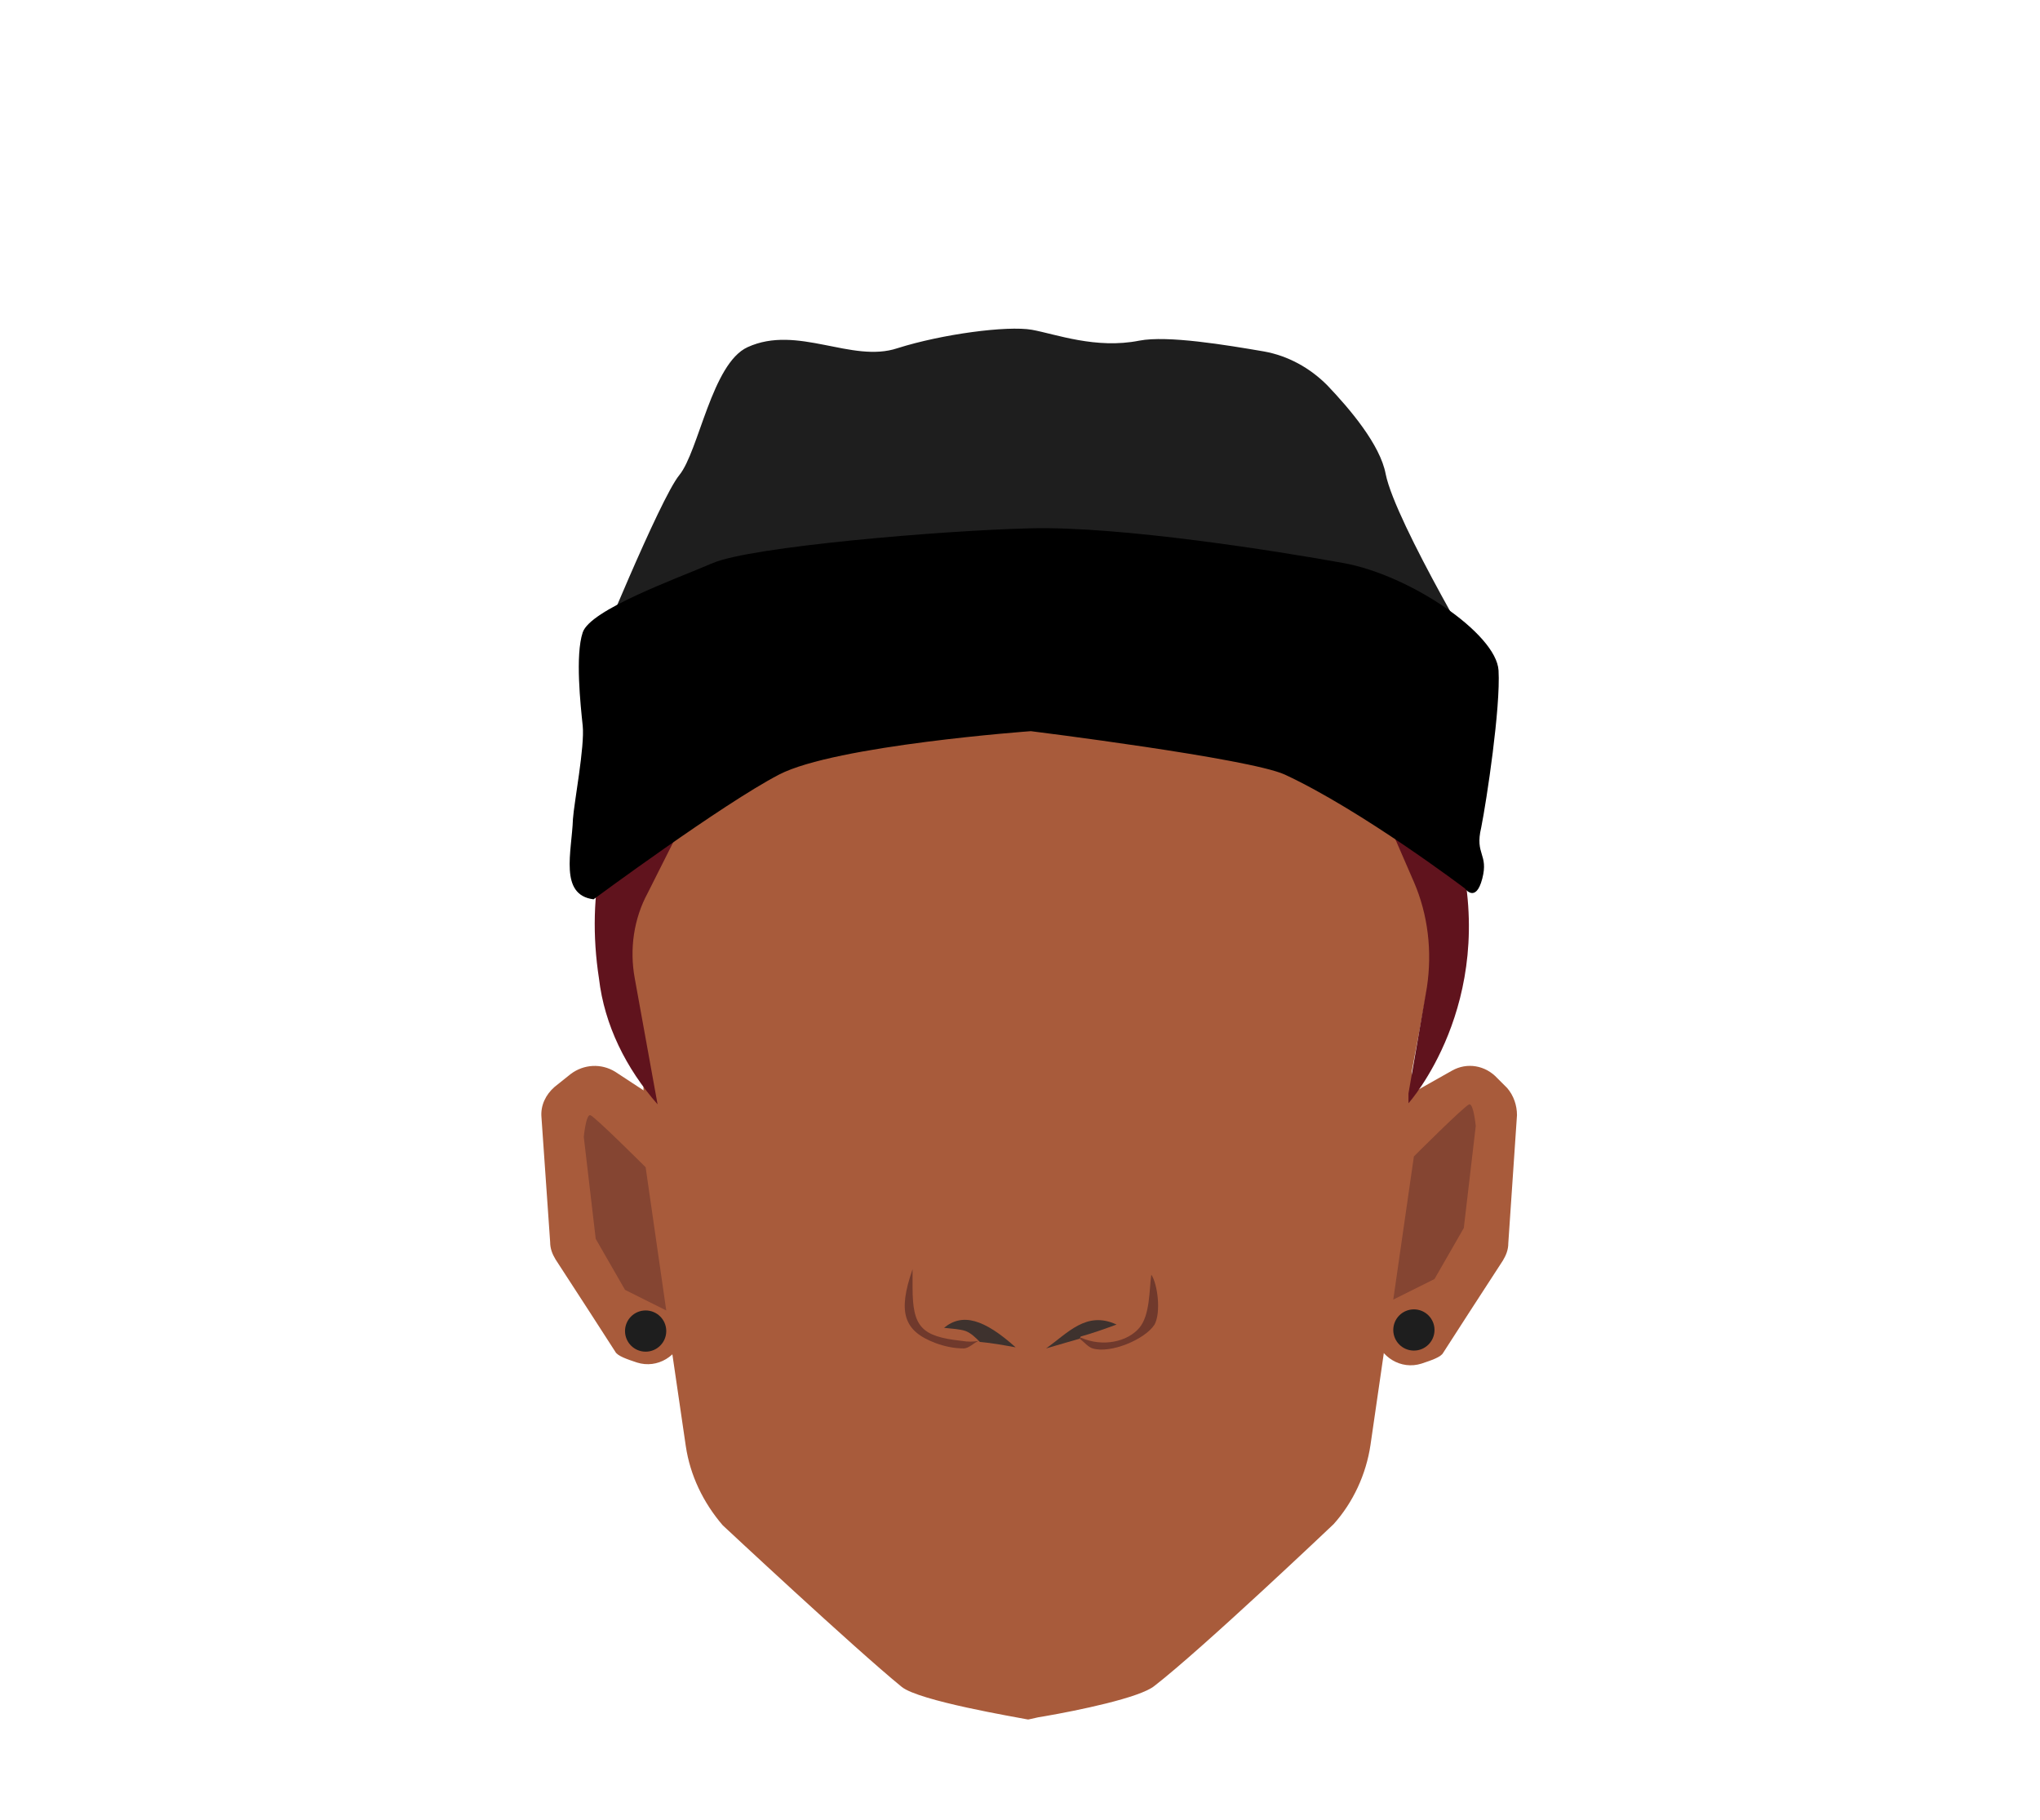 <?xml version="1.0" encoding="utf-8"?>
<!-- Generator: Adobe Illustrator 26.0.3, SVG Export Plug-In . SVG Version: 6.00 Build 0)  -->
<svg version="1.1" id="Layer_1" xmlns="http://www.w3.org/2000/svg" xmlns:xlink="http://www.w3.org/1999/xlink" x="0px" y="0px"
	 viewBox="0 0 188 167.8" style="enable-background:new 0 0 188 167.8;" xml:space="preserve">
<style type="text/css">
	.st0{fill:#A85B3B;}
	.st1{fill:#854532;}
	.st2{fill:#60131D;}
	.st3{fill:#1E1E1E;}
	.st4{fill:#70392C;}
	.st5{fill:#3E322E;}
</style>
<g>
	<g id="Calque_9_00000179633225847570033320000005264375708865282459_">
		<path class="st0" d="M59.9,100.9l-3.2-2.1c-1.3-0.8-2.9-0.7-4.1,0.2l-1.5,1.2c-0.8,0.7-1.3,1.7-1.2,2.8l0.8,11.5
			c0,0.6,0.2,1.1,0.5,1.6c1.3,2,5,7.7,5.5,8.5c0.2,0.4,1.1,0.7,2,1c1.9,0.6,3.8-0.6,4.3-2.5l2.5-10.5c0.2-0.8,0.1-1.6-0.3-2.3
			l-4.4-8.3C60.7,101.7,60.4,101.2,59.9,100.9z"/>
		<path class="st0" d="M129.9,100.9l3.9-2.2c1.4-0.8,3.1-0.5,4.2,0.7l0.9,0.9c0.6,0.7,0.9,1.6,0.9,2.5l-0.8,11.8
			c0,0.6-0.2,1.1-0.5,1.6c-1.3,2-5,7.7-5.5,8.5c-0.2,0.4-1.1,0.7-2,1c-1.9,0.6-3.8-0.6-4.3-2.5l-2.5-10.5c-0.2-0.8-0.1-1.6,0.3-2.3
			l4.3-8.2C128.8,101.7,129.3,101.2,129.9,100.9z"/>
		<path class="st0" d="M132.1,79.5c-1.4-6.8-5-12.9-10.4-17.2l-4.2-3.5c-4.8-3.9-10.8-6.3-17-6.7l-5.6-0.3h-0.1l-5.6,0.3
			c-6.2,0.4-12.2,2.7-17,6.7l-4.3,3.5c-5.3,4.4-9,10.4-10.4,17.2C57,82,56.6,84,56.6,84.1c0,0.5,2.7,14.8,2.7,14.8v8l0.2,1.1
			l3.7,25.3c0.4,2.7,1.6,5.2,3.4,7.3c0,0,12.2,11.4,16.5,14.9c1.6,1.3,10.6,2.8,11.6,3l0,0h0.1l0.9-0.2l0.6-0.1
			c2.9-0.5,8.8-1.7,10.1-2.8c4.4-3.4,16.5-14.9,16.5-14.9c1.8-2,3-4.6,3.4-7.3l3.7-25.5l0.1-0.9v-8c0,0,2.7-14.3,2.7-14.8
			C133.1,84,132.6,82,132.1,79.5z"/>
		<path class="st1" d="M128.4,119.8l1.9-13.2c0,0,4.7-4.7,5.1-4.8s0.6,2,0.6,2l-1.1,9.4l-2.7,4.7L128.4,119.8z"/>
		<path class="st1" d="M61.4,120.8l-1.9-13.2c0,0-4.7-4.7-5.1-4.8s-0.6,2-0.6,2l1.1,9.4l2.7,4.7L61.4,120.8z"/>
	</g>
	<path class="st2" d="M60.6,101.8l-2.1-11.6c-0.5-2.7-0.1-5.5,1.2-7.9l9.1-18.1L96,67.3c0,0,27.1-1.5,27.5-1.2
		c0.3,0.3,4.3,9.4,6.8,15.2c1.3,3,1.7,6.4,1.2,9.7l-1.7,9.8v0.9c0,0,8.2-9.1,4.7-23.3c-1.2-5.3,0.9-19.4-6.7-29.1
		c-7-8.8-45.9-11.4-58.7-4c-5.3,3.1,0.1,11.4-8.6,22.9c-5,6.5-6.5,14.2-5.3,22C55.7,94.5,57.7,98.5,60.6,101.8L60.6,101.8z"/>
	<path class="st3" d="M54.7,61c0,0,6.1-15,7.9-17.2c1.8-2.2,3-10.3,6.3-11.8c4.6-2.1,9.6,1.5,13.8,0.1c4.1-1.3,10.1-2.1,12.4-1.7
		c2.2,0.4,5.9,1.8,9.9,1c2.6-0.5,8,0.4,11.5,1c2.2,0.4,4.2,1.5,5.8,3.1c2.1,2.2,4.9,5.5,5.4,8.2c0.9,4.5,9.6,19,9.6,19L54.7,61z"/>
	<path d="M54.7,82.9c0,0,11.9-8.8,17.1-11.5s23.2-4,23.2-4s20.1,2.5,23.4,4c7.1,3.3,16.6,10.5,16.6,10.5s1,1.4,1.6-0.9
		s-0.7-2.2-0.1-4.7c0.5-2.5,1.8-11.1,1.6-14.5s-8.2-8.8-14.3-9.9s-20.5-3.4-28.8-3.2s-25.8,1.7-29.3,3.2s-11.3,4.3-12,6.4
		c-0.7,2.1-0.2,6.7,0,8.6s-0.8,7.1-0.9,8.6C52.7,78.5,51.5,82.5,54.7,82.9z"/>
	<circle class="st3" cx="130.3" cy="122.6" r="1.9"/>
	<circle class="st3" cx="59.5" cy="122.7" r="1.9"/>
</g>
<path class="st4" d="M99.6,123.3c2,0.9,4.3,0.4,5.4-0.9c1-1.2,0.9-3.5,1.1-4.9c0.6,0.9,0.9,3.5,0.3,4.6c-0.9,1.4-4.1,2.7-5.7,2.2
	c-0.4-0.1-0.8-0.6-1.2-0.9L99.6,123.3z"/>
<path class="st4" d="M90.2,123.6c-0.5,0.2-0.9,0.7-1.4,0.7c-0.9,0-1.8-0.2-2.6-0.5c-2.9-1.1-3.5-2.8-2.1-6.8c0,0.9,0,1.3,0,1.7
	c0,3.6,0.8,4.5,4.5,4.9C89.2,123.7,89.7,123.7,90.2,123.6C90.3,123.7,90.2,123.6,90.2,123.6z"/>
<path class="st5" d="M90.3,123.7c-0.4-0.4-0.8-0.8-1.3-1c-0.6-0.2-1.2-0.2-2-0.3c1.7-1.4,3.7-0.8,6.6,1.8
	C92.5,124,91.4,123.8,90.3,123.7C90.2,123.6,90.3,123.7,90.3,123.7z"/>
<path class="st5" d="M99.5,123.4c-1,0.3-2.1,0.6-3.1,0.9c2-1.4,3.7-3.5,6.5-2.2c-1.1,0.4-2.2,0.8-3.3,1.1L99.5,123.4z"/>
</svg>
